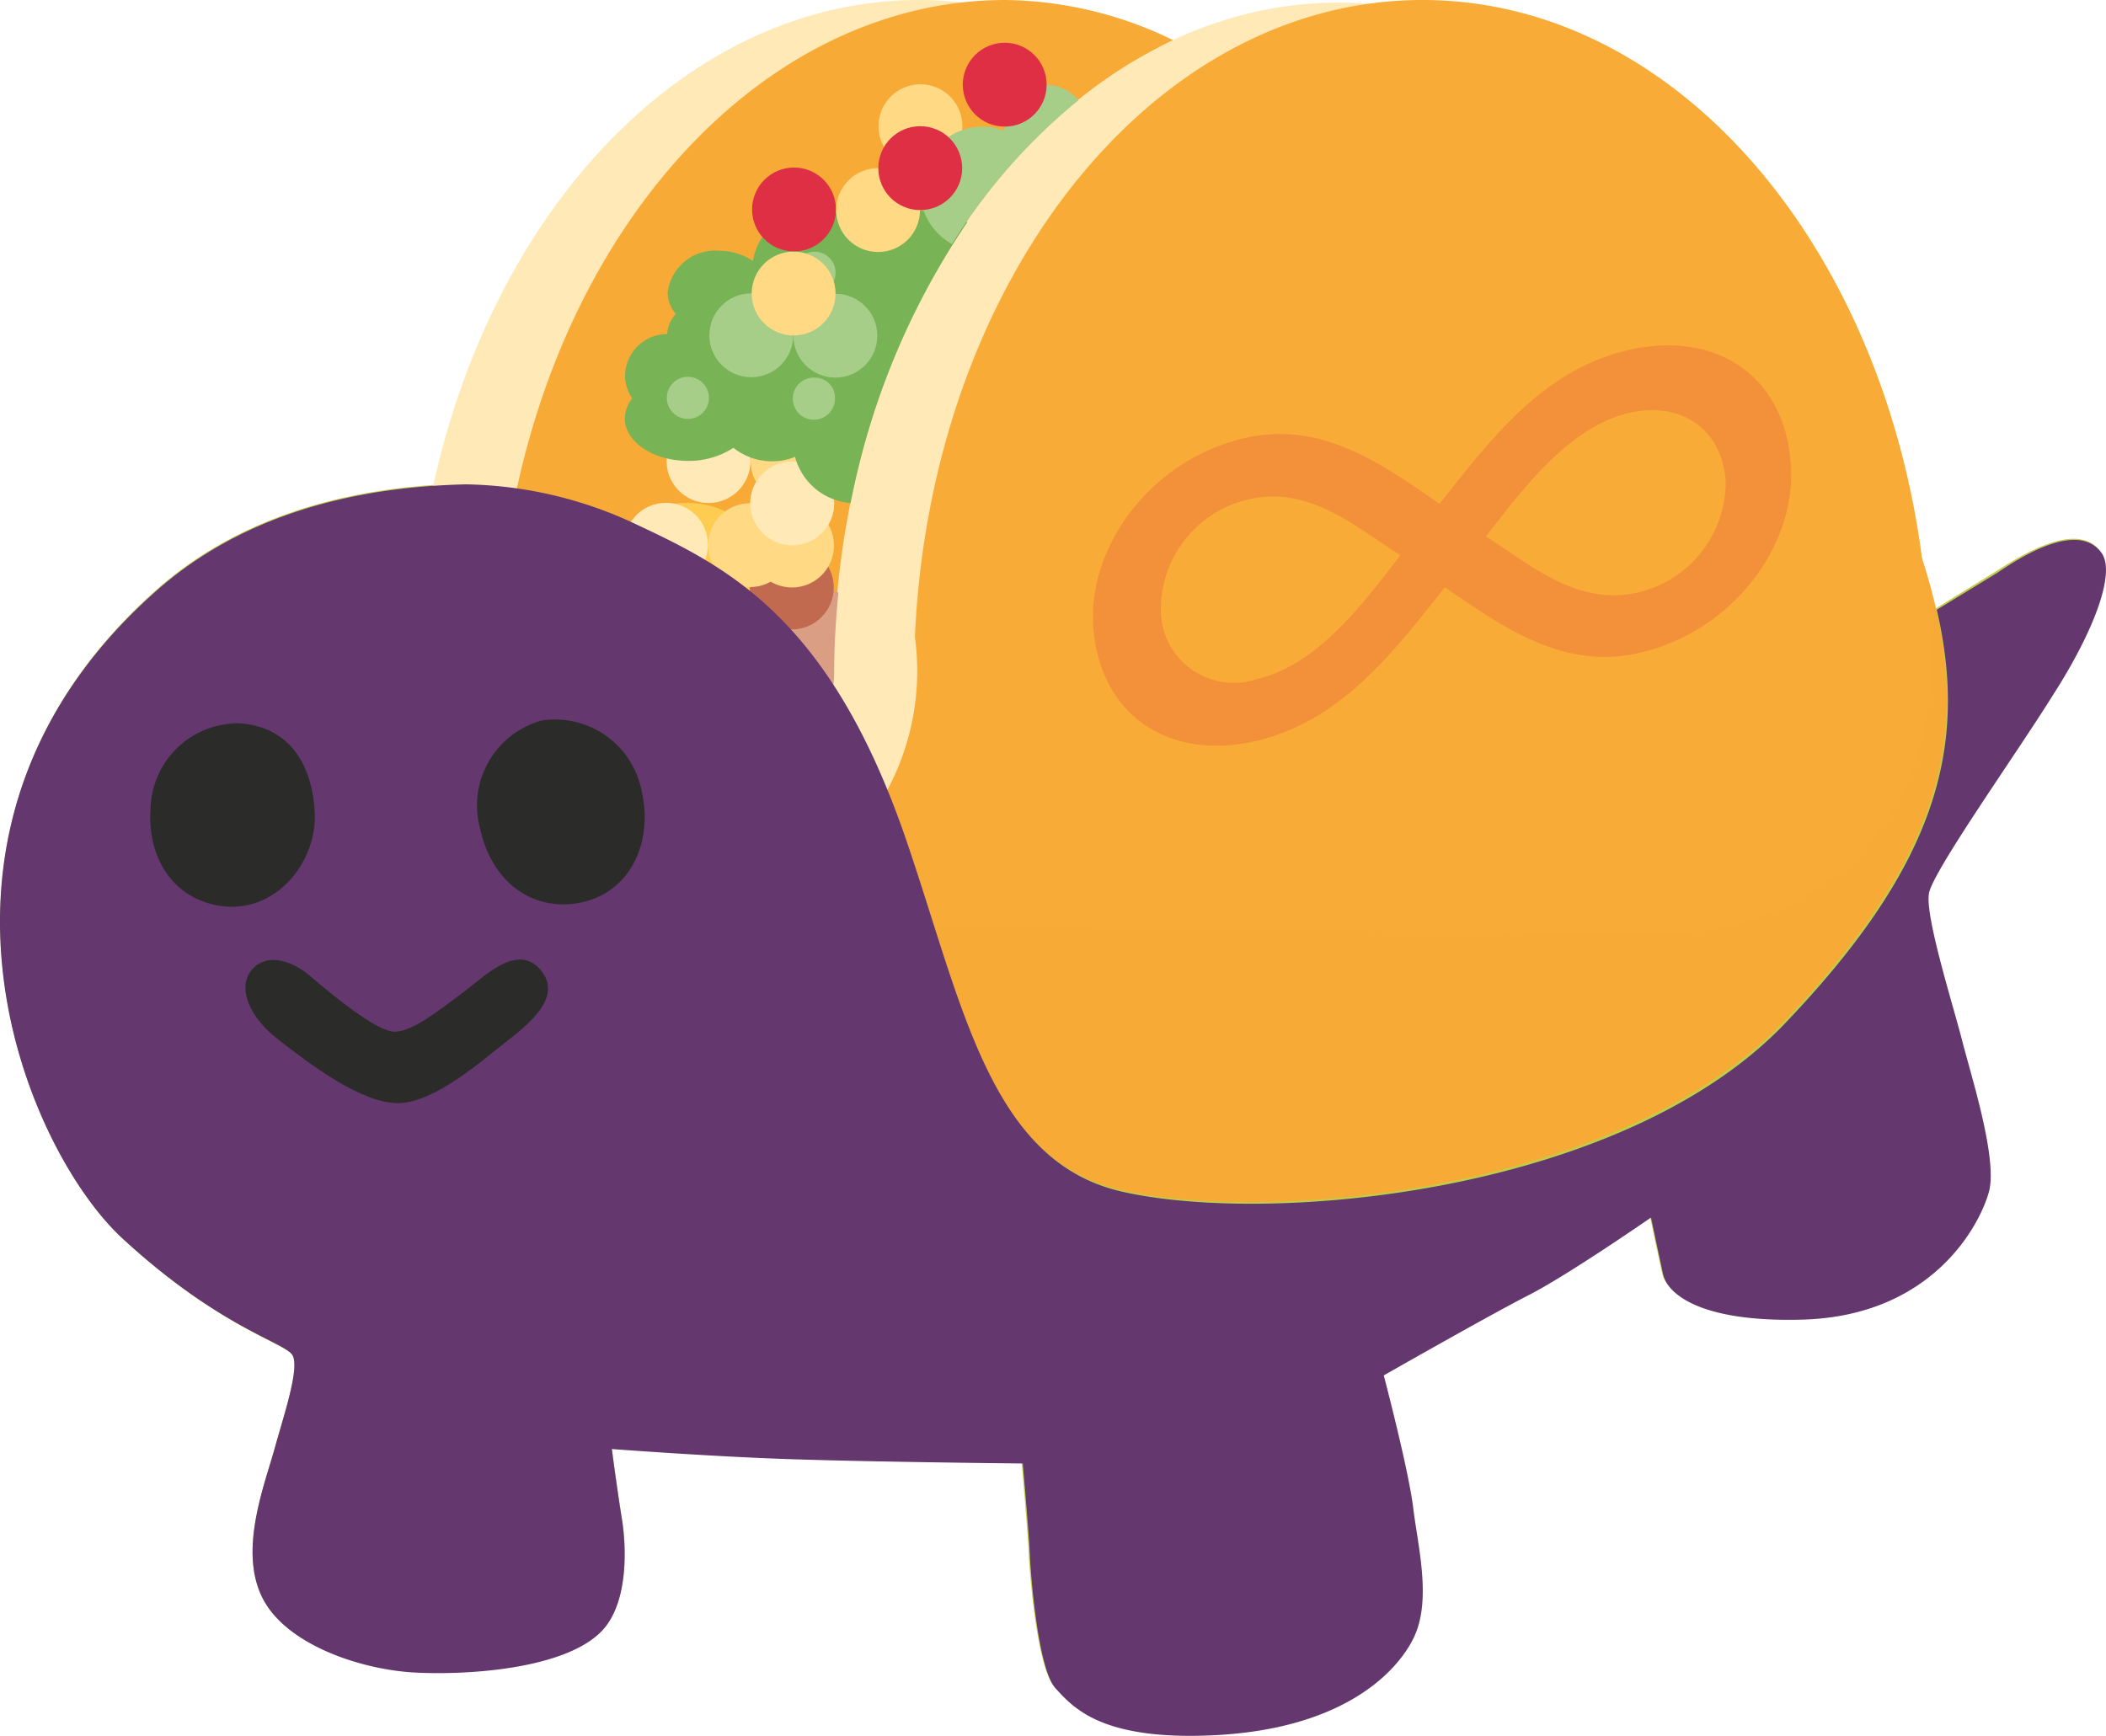 
<svg id="glyph29" version="1.1" xmlns="http://www.w3.org/2000/svg" xmlns:xlink="http://www.w3.org/1999/xlink" viewBox="0 0 104.952 86.515"><g>
  <defs>
    <style>
      .cls-1 {
        fill: #bdcf49;
      }

      .cls-2 {
        fill: #f8aa37;
      }

      .cls-3 {
        fill: #ffe9b7;
      }

      .cls-4 {
        fill: #f8ac37;
        stroke: #f8ac37;
        stroke-miterlimit: 10;
        stroke-width: 0.32px;
      }

      .cls-5 {
        fill: #d99e83;
      }

      .cls-6 {
        fill: #c16a4f;
      }

      .cls-7 {
        fill: #fecc50;
      }

      .cls-8 {
        fill: #ffd984;
      }

      .cls-9 {
        fill: #78b355;
      }

      .cls-10 {
        fill: #a7ce88;
      }

      .cls-11 {
        fill: #de2f45;
      }

      .cls-12 {
        fill: #64376e;
      }

      .cls-13 {
        fill: #2b2c29;
      }

      .cls-14 {
        fill: #f3903a;
      }
    </style>
  </defs>
  <g id="Layer_2" data-name="Layer 2">
    <g id="grid">
      <g id="wl_copy" data-name="wl copy">
        <g id="tacos">
          <g>
            <path class="cls-1" d="M95.19,31.11l4.27-2.63c.86-.54,4-2.67,5.21-1,.73,1-.46,4-2.42,7.08-1.79,2.86-6,8.74-6.18,9.88s1.21,5.6,1.65,7.33,1.78,5.89,1.34,7.54-2.8,6.2-9.3,6.38c-5.16.14-6.72-1.32-6.93-2.23-.15-.66-.61-2.86-.61-2.86s-4.14,2.8-6.1,3.87-7.22,4-7.22,4,1.22,4.71,1.47,6.62.95,4.63,0,6.5c-.85,1.71-3.59,4.61-10.32,4.83-5.25.18-6.64-1.4-7.51-2.36s-1.24-5.71-1.28-6.71-.35-4.49-.35-4.49-7.13-.07-11.43-.21c-3.9-.12-9-.51-9-.51s.27,2.06.51,3.54c.23,1.32.37,4.11-1,5.52-1.79,1.9-6.63,2.23-9.3,2.08S14.25,82,13.07,79.62s.11-5.59.62-7.44c.45-1.63,1.26-4,.89-4.63S10.94,66.2,6.1,61.72-5.5,41.28,7.72,29.46s38.91-.58,40.27.2S95.19,31.11,95.19,31.11Z"/>
            <path class="cls-2" d="M52.77,2.66c-12.34,1-21.37,7.53-25.7,14.41a56.4,56.4,0,0,0-3.85,7A20.56,20.56,0,0,1,31.42,26C36,28.15,41.2,30.51,45,41.52c2.88,8.33,4.19,16.3,10.88,17.8,7.57,1.7,25,0,33.06-8.45s9.42-14.64,7-22.55-12.57-21.75-26-25C64.12,2,58.37,2.18,52.77,2.66Z"/>
            <g>
              <path class="cls-3" d="M45.91,0C32-.07,20.7,14.86,20.59,33.36l12.56.07L33.08,46l35.84.21a43.05,43.05,0,0,0,1.91-12.55C70.94,15.16,59.78.09,45.91,0Z"/>
              <path class="cls-3" d="M81.32,29.53l10.25.06C90.12,13.06,79.65.21,66.84.13,53,.05,41.64,15,41.53,33.48A43,43,0,0,0,43.3,46.05l37.93.22Z"/>
              <path class="cls-4" d="M96,33.8C96.06,15.3,84.9.24,71,.16S45.82,15,45.71,33.5a43.59,43.59,0,0,0,1.77,12.57l35.84.22A12.56,12.56,0,0,0,96,33.8Z"/>
              <path class="cls-4" d="M33.15,33.43l20.94.12L54,46.11,33.08,46Z"/>
              <path class="cls-3" d="M20.59,33.36A12.56,12.56,0,1,1,33.08,46,12.57,12.57,0,0,1,20.59,33.36Z"/>
              <path class="cls-2" d="M50.1,0C36.23,0,24.89,14.88,24.78,33.38a8.38,8.38,0,0,0,16.75.1C41.61,18.9,48.68,6.58,58.46,2A19.47,19.47,0,0,0,50.1,0Z"/>
              <circle class="cls-5" cx="28.97" cy="33.41" r="2.09"/>
              <path class="cls-6" d="M41.47,34a3.13,3.13,0,0,0-3.07-2.63,3.17,3.17,0,0,0-1.07.19,1.36,1.36,0,0,0,0-.2,4.19,4.19,0,1,0-7.26,2.8,3.11,3.11,0,0,0,1.08,5.39,3.1,3.1,0,0,0,2.59,2.19A8.31,8.31,0,0,0,41.47,34Z"/>
              <path class="cls-5" d="M40.51,29.29a3.14,3.14,0,0,0,0,6.28,2.88,2.88,0,0,0,.78-.11,8.09,8.09,0,0,0,.28-2c0-1.33.09-2.64.21-3.93A3,3,0,0,0,40.51,29.29Z"/>
              <ellipse class="cls-7" cx="34.24" cy="27.16" rx="2.09" ry="3.14" transform="translate(6.88 61.23) rotate(-89.66)"/>
              <circle class="cls-7" cx="35.27" cy="29.26" r="2.09"/>
              <circle class="cls-6" cx="39.46" cy="29.28" r="2.09"/>
              <circle class="cls-5" cx="31.07" cy="31.32" r="2.09"/>
              <circle class="cls-5" cx="35.26" cy="31.35" r="2.09"/>
              <circle class="cls-8" cx="37.38" cy="27.17" r="2.09"/>
              <circle class="cls-3" cx="35.31" cy="22.98" r="2.09"/>
              <circle class="cls-3" cx="33.19" cy="27.15" r="2.09"/>
              <circle class="cls-8" cx="39.5" cy="23" r="2.09"/>
              <circle class="cls-8" cx="39.47" cy="27.19" r="2.09"/>
              <circle class="cls-8" cx="39.48" cy="25.09" r="2.09"/>
              <circle class="cls-3" cx="39.48" cy="25.09" r="2.09"/>
              <path class="cls-9" d="M42.85,11.41a3.06,3.06,0,0,0-2.23-1A3.13,3.13,0,0,0,37.52,13a3.08,3.08,0,0,0-1.63-.5,2.39,2.39,0,0,0-2.62,2.08,1.72,1.72,0,0,0,.41,1.07,1.63,1.63,0,0,0-.43,1,2.1,2.1,0,0,0-2.1,2.08,2,2,0,0,0,.36,1.13,1.56,1.56,0,0,0-.37,1c0,1.15,1.39,2.1,3.12,2.11a4.07,4.07,0,0,0,2.29-.65,3.09,3.09,0,0,0,1.9.67,3,3,0,0,0,1.17-.22,3.11,3.11,0,0,0,2.77,2.3,37.74,37.74,0,0,1,5.82-14,5.11,5.11,0,0,0-2.36-.56A4.94,4.94,0,0,0,42.85,11.41Z"/>
              <circle class="cls-10" cx="37.44" cy="16.71" r="2.09"/>
              <path class="cls-10" d="M41.64,13.59a1,1,0,1,1-2.09,0,1,1,0,0,1,2.09,0Z"/>
              <circle class="cls-10" cx="34.28" cy="19.83" r="1.05"/>
              <path class="cls-10" d="M41.61,19.87a1.05,1.05,0,1,1-1-1.05A1,1,0,0,1,41.61,19.87Z"/>
              <circle class="cls-10" cx="41.63" cy="16.73" r="2.09"/>
              <circle class="cls-11" cx="39.57" cy="10.44" r="2.09"/>
              <circle class="cls-8" cx="43.76" cy="10.47" r="2.09"/>
              <circle class="cls-8" cx="45.87" cy="6.29" r="2.09"/>
              <circle class="cls-8" cx="39.55" cy="14.63" r="2.09"/>
              <path class="cls-10" d="M52.17,4.23a2.11,2.11,0,0,0-2.11,2.09,1.42,1.42,0,0,0,0,.2A3,3,0,0,0,49,6.31a3.14,3.14,0,0,0-3.15,3.12,3.08,3.08,0,0,0,1.59,2.73A29.11,29.11,0,0,1,53.74,5,2.07,2.07,0,0,0,52.17,4.23Z"/>
              <circle class="cls-11" cx="45.86" cy="8.38" r="2.09"/>
              <circle class="cls-11" cx="50.07" cy="4.22" r="2.09"/>
            </g>
            <path class="cls-12" d="M30,81.28c1.34-1.41,1.2-4.2,1-5.52-.24-1.48-.51-3.54-.51-3.54s5.15.39,9.05.51c4.3.14,11.43.21,11.43.21s.31,3.5.35,4.49.4,5.74,1.28,6.71,2.26,2.54,7.51,2.36c6.73-.22,9.47-3.12,10.32-4.83.94-1.87.23-4.59,0-6.5s-1.47-6.62-1.47-6.62,5.26-3,7.22-4,6.1-3.87,6.1-3.87.46,2.2.61,2.86c.21.91,1.77,2.37,6.93,2.23,6.5-.18,8.86-4.74,9.3-6.38s-.9-5.81-1.34-7.54-1.86-6.2-1.65-7.33,4.39-7,6.18-9.88c2-3.11,3.15-6.08,2.42-7.08-1.23-1.71-4.35.42-5.21,1l-3,1.83c1.62,7-.15,12.83-7.51,20.56-8,8.46-25.49,10.15-33.06,8.45-6.69-1.5-8-9.47-10.88-17.8C41.2,30.51,36,28.15,31.42,26a20.56,20.56,0,0,0-8.2-1.86v0c-5.64.13-11.22,1.54-15.51,5.38C-5.5,41.28,1.24,57.24,6.1,61.72s8.12,5.18,8.48,5.83-.44,3-.89,4.63c-.51,1.85-1.8,5.07-.62,7.44s4.94,3.6,7.61,3.74S28.19,83.18,30,81.28Z"/>
            <path class="cls-13" d="M32,39.55c.54,2.49-.64,5.14-3.4,5.49-2.27.28-4.13-1.23-4.67-3.73A4.39,4.39,0,0,1,27,35.91,4.4,4.4,0,0,1,32,39.55Z"/>
            <path class="cls-13" d="M15.68,40.42c.17,2.52-1.94,5.14-4.69,4.73-2.27-.33-3.64-2.28-3.49-4.79a4.37,4.37,0,0,1,4.4-4.31C14.18,36.18,15.52,37.8,15.68,40.42Z"/>
            <path class="cls-13" d="M23.11,49.44c1-.74,2.66-2.48,3.83-1.1s-.7,2.79-1.79,3.64-3.51,3-5.32,3-4.33-1.89-6-3.2c-1.37-1.06-2-2.49-1.33-3.38s1.88-.63,2.89.19c1.17,1,3.42,2.87,4.31,2.83S21.77,50.44,23.11,49.44Z"/>
            <path class="cls-14" d="M72,29.27c-2.53,3.2-5.16,6.68-9.44,7.67-4.43,1-7.8-1.4-8.08-5.76-.25-4,2.91-8.28,7.56-9.35,3.91-.9,7,1.43,9.7,3.28,2.53-3.2,5.15-6.69,9.43-7.67,4.49-1,7.81,1.4,8.08,5.76.26,4-2.91,8.28-7.56,9.34C77.82,33.44,74.73,31.12,72,29.27ZM86,24c-.17-2.59-2.19-4-4.78-3.43-3,.69-5.29,3.74-7.17,6.17,2.18,1.36,4.51,3.49,7.57,2.79A5.66,5.66,0,0,0,86,24ZM69.79,27.67c-2.17-1.35-4.5-3.49-7.57-2.78a5.63,5.63,0,0,0-4.37,5.53,3.63,3.63,0,0,0,4.77,3.43C65.64,33.16,67.91,30.11,69.79,27.67Z"/>
          </g>
        </g>
      </g>
    </g>
  </g>
</g></svg>